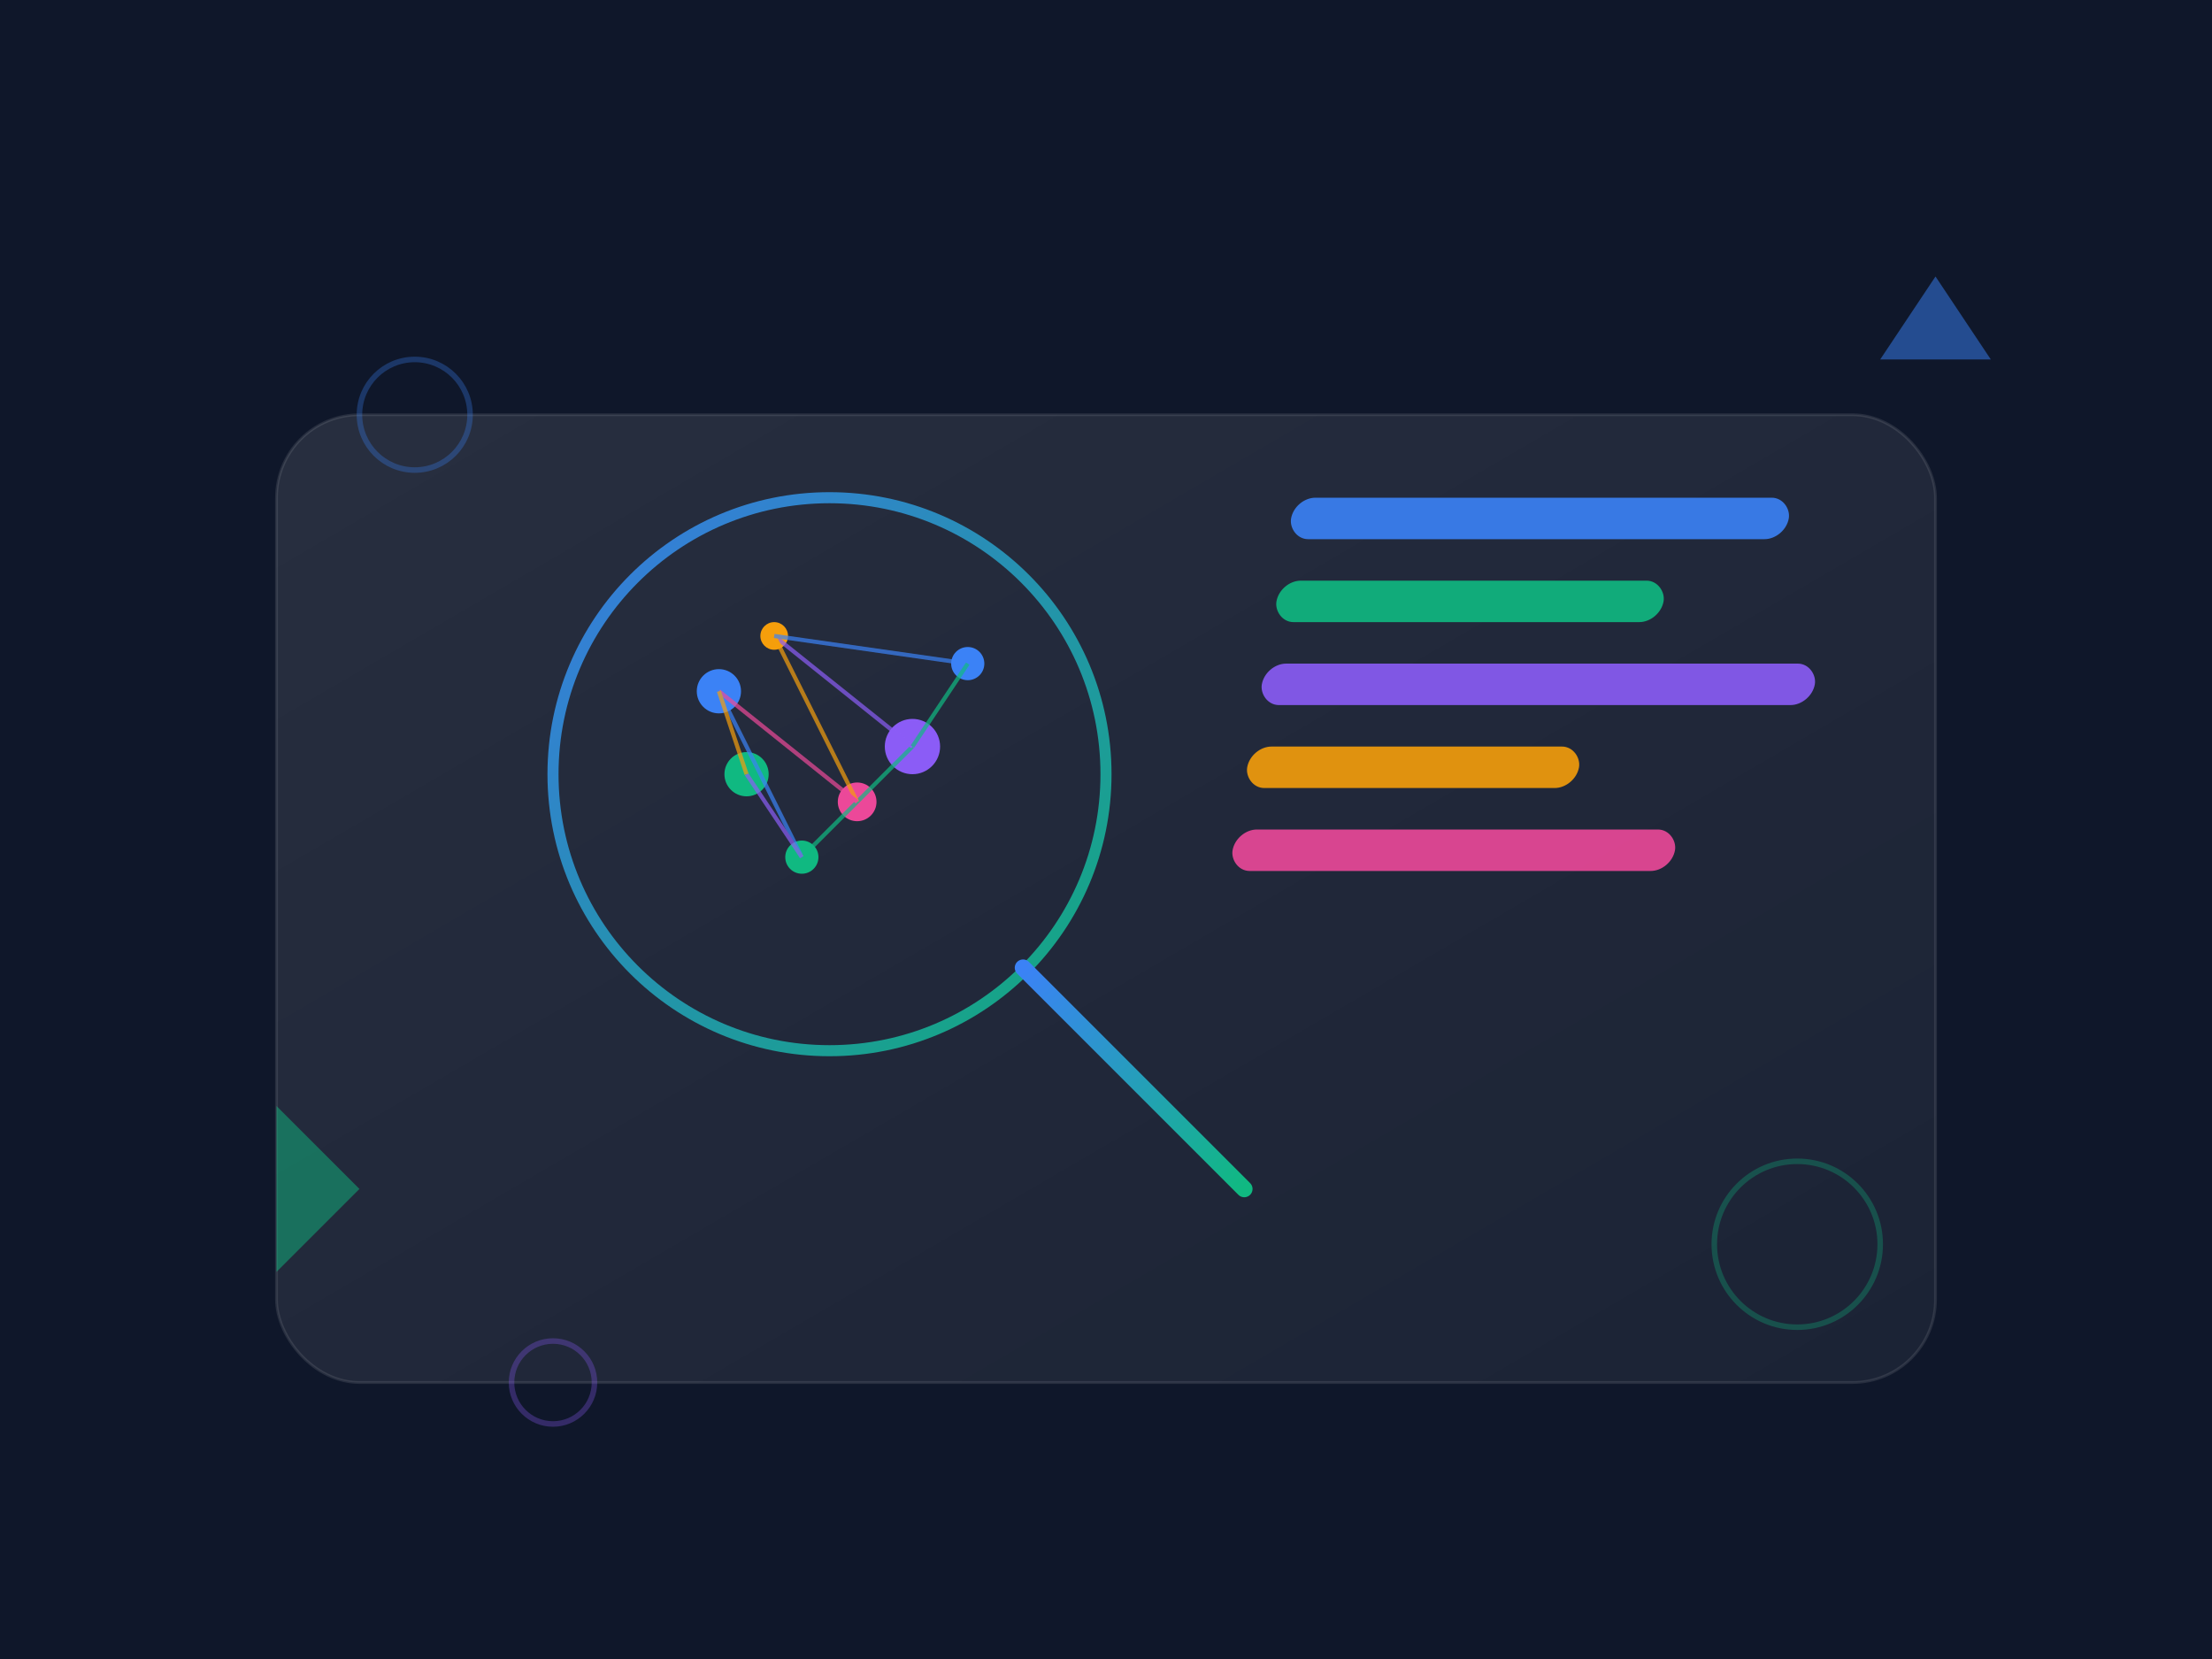 <svg width="800" height="600" xmlns="http://www.w3.org/2000/svg">
  <!-- Background -->
  <rect width="800" height="600" fill="#0F172A" />
  
  <!-- Define gradients and filters -->
  <defs>
    <linearGradient id="modernGrad" x1="0%" y1="0%" x2="100%" y2="100%">
      <stop offset="0%" style="stop-color:#3B82F6;stop-opacity:1" />
      <stop offset="100%" style="stop-color:#10B981;stop-opacity:1" />
    </linearGradient>
    
    <linearGradient id="glassGrad" x1="0%" y1="0%" x2="100%" y2="100%">
      <stop offset="0%" style="stop-color:#ffffff;stop-opacity:0.1" />
      <stop offset="100%" style="stop-color:#ffffff;stop-opacity:0.05" />
    </linearGradient>
    
    <filter id="glow" x="-20%" y="-20%" width="140%" height="140%">
      <feGaussianBlur stdDeviation="8" result="blur" />
      <feComposite in="SourceGraphic" in2="blur" operator="over" />
    </filter>
    
    <filter id="softShadow" x="-10%" y="-10%" width="120%" height="130%">
      <feDropShadow dx="0" dy="10" stdDeviation="15" flood-color="#000" flood-opacity="0.2" />
    </filter>
  </defs>
  
  <!-- Glass card background -->
  <rect x="100" y="150" width="600" height="350" rx="30" fill="url(#glassGrad)" stroke="rgba(255,255,255,0.1)" stroke-width="1" filter="url(#softShadow)" />
  
  <!-- Modern magnifying glass -->
  <circle cx="300" cy="280" r="100" fill="none" stroke="url(#modernGrad)" stroke-width="4" opacity="0.9" />
  <line x1="370" y1="350" x2="450" y2="430" stroke="url(#modernGrad)" stroke-width="6" stroke-linecap="round" filter="url(#glow)" />
  
  <!-- Data visualization elements - 3D floating bars -->
  <g transform="skewX(-10)">
    <rect x="500" y="180" width="180" height="15" rx="7.5" fill="#3B82F6" opacity="0.9" />
    <rect x="500" y="210" width="140" height="15" rx="7.5" fill="#10B981" opacity="0.9" />
    <rect x="500" y="240" width="200" height="15" rx="7.5" fill="#8B5CF6" opacity="0.9" />
    <rect x="500" y="270" width="120" height="15" rx="7.5" fill="#F59E0B" opacity="0.9" />
    <rect x="500" y="300" width="160" height="15" rx="7.5" fill="#EC4899" opacity="0.9" />
  </g>
  
  <!-- Abstract data network in magnifying glass -->
  <g filter="url(#glow)">
    <circle cx="260" cy="250" r="8" fill="#3B82F6" />
    <circle cx="290" cy="310" r="6" fill="#10B981" />
    <circle cx="330" cy="270" r="10" fill="#8B5CF6" />
    <circle cx="280" cy="230" r="5" fill="#F59E0B" />
    <circle cx="310" cy="290" r="7" fill="#EC4899" />
    <circle cx="350" cy="240" r="6" fill="#3B82F6" />
    <circle cx="270" cy="280" r="8" fill="#10B981" />
  </g>
  
  <!-- Connection lines between data points - animated feel -->
  <g opacity="0.7">
    <line x1="260" y1="250" x2="290" y2="310" stroke="#3B82F6" stroke-width="1.5" />
    <line x1="290" y1="310" x2="330" y2="270" stroke="#10B981" stroke-width="1.5" />
    <line x1="330" y1="270" x2="280" y2="230" stroke="#8B5CF6" stroke-width="1.5" />
    <line x1="280" y1="230" x2="310" y2="290" stroke="#F59E0B" stroke-width="1.5" />
    <line x1="310" y1="290" x2="260" y2="250" stroke="#EC4899" stroke-width="1.5" />
    <line x1="350" y1="240" x2="280" y2="230" stroke="#3B82F6" stroke-width="1.5" />
    <line x1="350" y1="240" x2="330" y2="270" stroke="#10B981" stroke-width="1.5" />
    <line x1="270" y1="280" x2="290" y2="310" stroke="#8B5CF6" stroke-width="1.5" />
    <line x1="270" y1="280" x2="260" y2="250" stroke="#F59E0B" stroke-width="1.5" />
  </g>
  
  <!-- Subtle accent elements -->
  <circle cx="150" cy="150" r="20" fill="none" stroke="#3B82F6" stroke-width="2" opacity="0.3" />
  <circle cx="650" cy="450" r="30" fill="none" stroke="#10B981" stroke-width="2" opacity="0.3" />
  <circle cx="200" cy="500" r="15" fill="none" stroke="#8B5CF6" stroke-width="2" opacity="0.3" />
  
  <!-- Abstract geometric shapes -->
  <path d="M700,100 L720,130 L680,130 Z" fill="#3B82F6" opacity="0.5" />
  <path d="M100,400 L130,430 L100,460 Z" fill="#10B981" opacity="0.5" />
</svg>